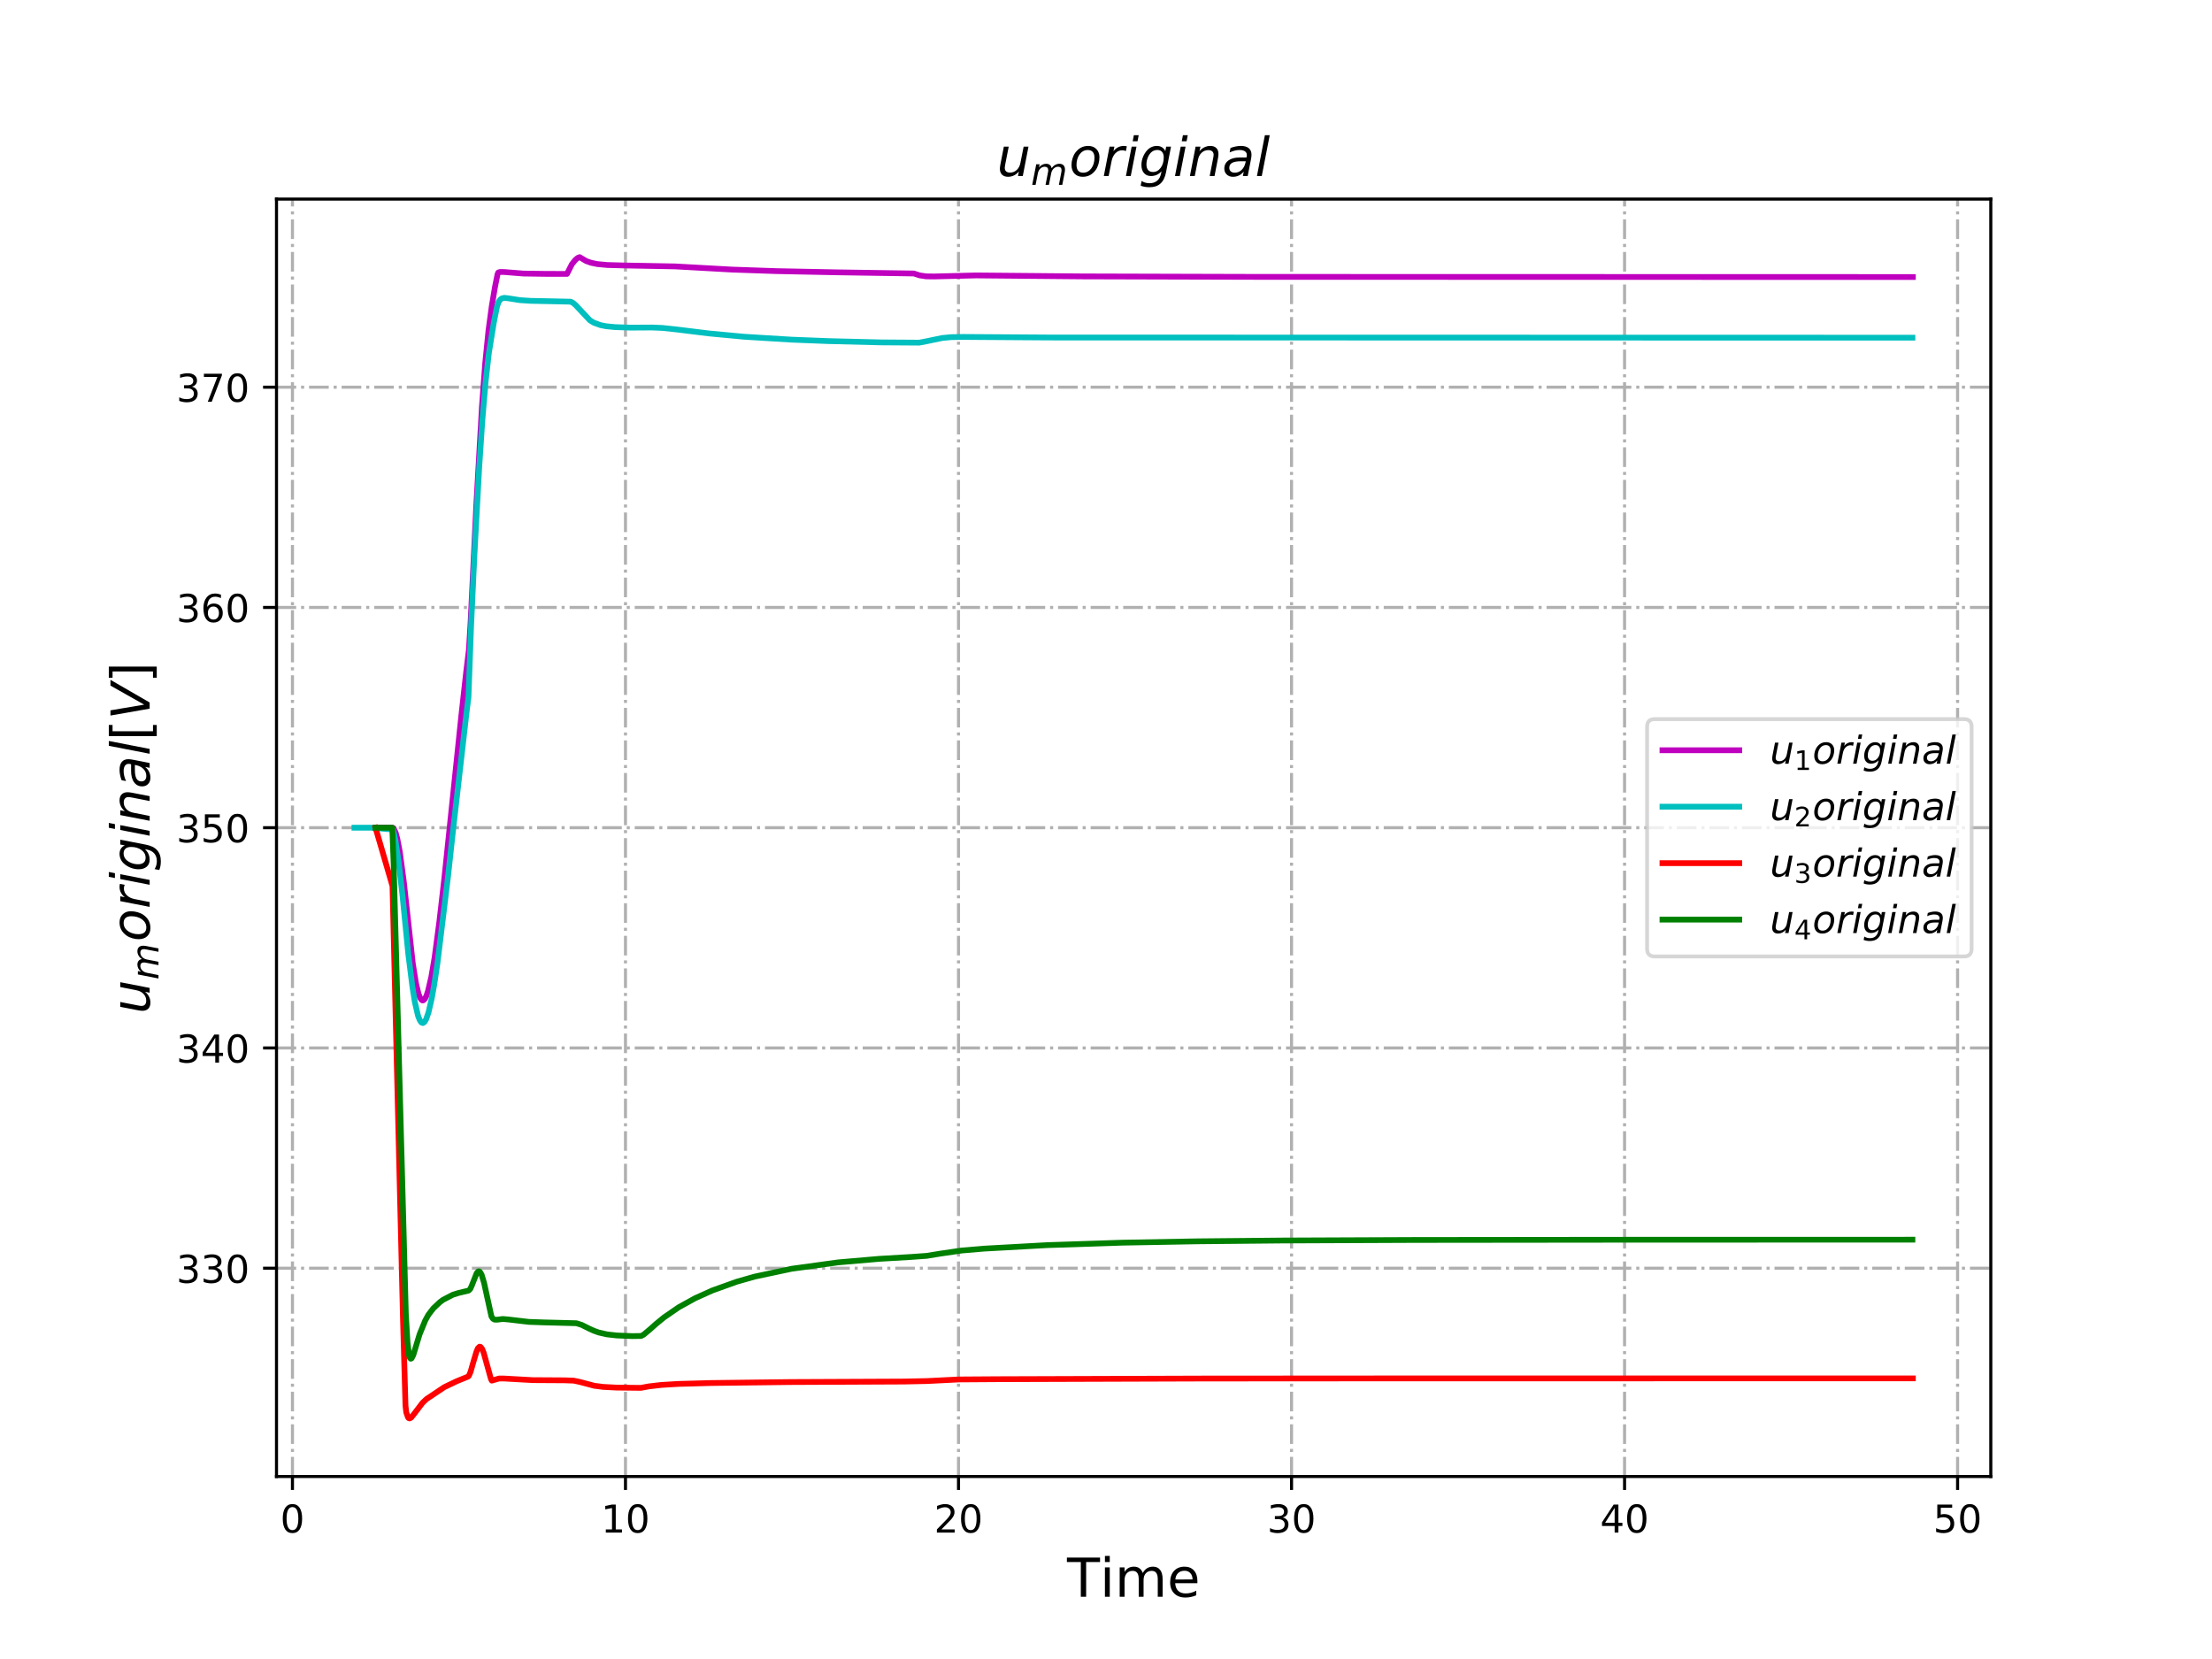 <?xml version="1.0" encoding="utf-8" standalone="no"?>
<!DOCTYPE svg PUBLIC "-//W3C//DTD SVG 1.1//EN"
  "http://www.w3.org/Graphics/SVG/1.1/DTD/svg11.dtd">
<!-- Created with matplotlib (http://matplotlib.org/) -->
<svg height="432pt" version="1.1" viewBox="0 0 576 432" width="576pt" xmlns="http://www.w3.org/2000/svg" xmlns:xlink="http://www.w3.org/1999/xlink">
 <defs>
  <style type="text/css">
*{stroke-linecap:butt;stroke-linejoin:round;}
  </style>
 </defs>
 <g id="figure_1">
  <g id="patch_1">
   <path d="M 0 432 
L 576 432 
L 576 0 
L 0 0 
z
" style="fill:#ffffff;"/>
  </g>
  <g id="axes_1">
   <g id="patch_2">
    <path d="M 72 384.48 
L 518.4 384.48 
L 518.4 51.84 
L 72 51.84 
z
" style="fill:#ffffff;"/>
   </g>
   <g id="matplotlib.axis_1">
    <g id="xtick_1">
     <g id="line2d_1">
      <path clip-path="url(#p2c28025320)" d="M 76.154 384.48 
L 76.154 51.84 
" style="fill:none;stroke:#b0b0b0;stroke-dasharray:5.12,1.28,0.8,1.28;stroke-dashoffset:0;stroke-width:0.8;"/>
     </g>
     <g id="line2d_2">
      <defs>
       <path d="M 0 0 
L 0 3.5 
" id="m81a23ae64f" style="stroke:#000000;stroke-width:0.8;"/>
      </defs>
      <g>
       <use style="stroke:#000000;stroke-width:0.8;" x="76.154" xlink:href="#m81a23ae64f" y="384.48"/>
      </g>
     </g>
     <g id="text_1">
      <!-- 0 -->
      <defs>
       <path d="M 31.781 66.406 
Q 24.172 66.406 20.328 58.906 
Q 16.5 51.422 16.5 36.375 
Q 16.5 21.391 20.328 13.891 
Q 24.172 6.391 31.781 6.391 
Q 39.453 6.391 43.281 13.891 
Q 47.125 21.391 47.125 36.375 
Q 47.125 51.422 43.281 58.906 
Q 39.453 66.406 31.781 66.406 
z
M 31.781 74.219 
Q 44.047 74.219 50.516 64.516 
Q 56.984 54.828 56.984 36.375 
Q 56.984 17.969 50.516 8.266 
Q 44.047 -1.422 31.781 -1.422 
Q 19.531 -1.422 13.062 8.266 
Q 6.594 17.969 6.594 36.375 
Q 6.594 54.828 13.062 64.516 
Q 19.531 74.219 31.781 74.219 
z
" id="DejaVuSans-30"/>
      </defs>
      <g transform="translate(72.973 399.078)scale(0.1 -0.1)">
       <use xlink:href="#DejaVuSans-30"/>
      </g>
     </g>
    </g>
    <g id="xtick_2">
     <g id="line2d_3">
      <path clip-path="url(#p2c28025320)" d="M 162.874 384.48 
L 162.874 51.84 
" style="fill:none;stroke:#b0b0b0;stroke-dasharray:5.12,1.28,0.8,1.28;stroke-dashoffset:0;stroke-width:0.8;"/>
     </g>
     <g id="line2d_4">
      <g>
       <use style="stroke:#000000;stroke-width:0.8;" x="162.874" xlink:href="#m81a23ae64f" y="384.48"/>
      </g>
     </g>
     <g id="text_2">
      <!-- 10 -->
      <defs>
       <path d="M 12.406 8.297 
L 28.516 8.297 
L 28.516 63.922 
L 10.984 60.406 
L 10.984 69.391 
L 28.422 72.906 
L 38.281 72.906 
L 38.281 8.297 
L 54.391 8.297 
L 54.391 0 
L 12.406 0 
z
" id="DejaVuSans-31"/>
      </defs>
      <g transform="translate(156.512 399.078)scale(0.1 -0.1)">
       <use xlink:href="#DejaVuSans-31"/>
       <use x="63.623" xlink:href="#DejaVuSans-30"/>
      </g>
     </g>
    </g>
    <g id="xtick_3">
     <g id="line2d_5">
      <path clip-path="url(#p2c28025320)" d="M 249.594 384.48 
L 249.594 51.84 
" style="fill:none;stroke:#b0b0b0;stroke-dasharray:5.12,1.28,0.8,1.28;stroke-dashoffset:0;stroke-width:0.8;"/>
     </g>
     <g id="line2d_6">
      <g>
       <use style="stroke:#000000;stroke-width:0.8;" x="249.594" xlink:href="#m81a23ae64f" y="384.48"/>
      </g>
     </g>
     <g id="text_3">
      <!-- 20 -->
      <defs>
       <path d="M 19.188 8.297 
L 53.609 8.297 
L 53.609 0 
L 7.328 0 
L 7.328 8.297 
Q 12.938 14.109 22.625 23.891 
Q 32.328 33.688 34.812 36.531 
Q 39.547 41.844 41.422 45.531 
Q 43.312 49.219 43.312 52.781 
Q 43.312 58.594 39.234 62.25 
Q 35.156 65.922 28.609 65.922 
Q 23.969 65.922 18.812 64.312 
Q 13.672 62.703 7.812 59.422 
L 7.812 69.391 
Q 13.766 71.781 18.938 73 
Q 24.125 74.219 28.422 74.219 
Q 39.75 74.219 46.484 68.547 
Q 53.219 62.891 53.219 53.422 
Q 53.219 48.922 51.531 44.891 
Q 49.859 40.875 45.406 35.406 
Q 44.188 33.984 37.641 27.219 
Q 31.109 20.453 19.188 8.297 
z
" id="DejaVuSans-32"/>
      </defs>
      <g transform="translate(243.231 399.078)scale(0.1 -0.1)">
       <use xlink:href="#DejaVuSans-32"/>
       <use x="63.623" xlink:href="#DejaVuSans-30"/>
      </g>
     </g>
    </g>
    <g id="xtick_4">
     <g id="line2d_7">
      <path clip-path="url(#p2c28025320)" d="M 336.313 384.48 
L 336.313 51.84 
" style="fill:none;stroke:#b0b0b0;stroke-dasharray:5.12,1.28,0.8,1.28;stroke-dashoffset:0;stroke-width:0.8;"/>
     </g>
     <g id="line2d_8">
      <g>
       <use style="stroke:#000000;stroke-width:0.8;" x="336.313" xlink:href="#m81a23ae64f" y="384.48"/>
      </g>
     </g>
     <g id="text_4">
      <!-- 30 -->
      <defs>
       <path d="M 40.578 39.312 
Q 47.656 37.797 51.625 33 
Q 55.609 28.219 55.609 21.188 
Q 55.609 10.406 48.188 4.484 
Q 40.766 -1.422 27.094 -1.422 
Q 22.516 -1.422 17.656 -0.516 
Q 12.797 0.391 7.625 2.203 
L 7.625 11.719 
Q 11.719 9.328 16.594 8.109 
Q 21.484 6.891 26.812 6.891 
Q 36.078 6.891 40.938 10.547 
Q 45.797 14.203 45.797 21.188 
Q 45.797 27.641 41.281 31.266 
Q 36.766 34.906 28.719 34.906 
L 20.219 34.906 
L 20.219 43.016 
L 29.109 43.016 
Q 36.375 43.016 40.234 45.922 
Q 44.094 48.828 44.094 54.297 
Q 44.094 59.906 40.109 62.906 
Q 36.141 65.922 28.719 65.922 
Q 24.656 65.922 20.016 65.031 
Q 15.375 64.156 9.812 62.312 
L 9.812 71.094 
Q 15.438 72.656 20.344 73.438 
Q 25.25 74.219 29.594 74.219 
Q 40.828 74.219 47.359 69.109 
Q 53.906 64.016 53.906 55.328 
Q 53.906 49.266 50.438 45.094 
Q 46.969 40.922 40.578 39.312 
z
" id="DejaVuSans-33"/>
      </defs>
      <g transform="translate(329.951 399.078)scale(0.1 -0.1)">
       <use xlink:href="#DejaVuSans-33"/>
       <use x="63.623" xlink:href="#DejaVuSans-30"/>
      </g>
     </g>
    </g>
    <g id="xtick_5">
     <g id="line2d_9">
      <path clip-path="url(#p2c28025320)" d="M 423.033 384.48 
L 423.033 51.84 
" style="fill:none;stroke:#b0b0b0;stroke-dasharray:5.12,1.28,0.8,1.28;stroke-dashoffset:0;stroke-width:0.8;"/>
     </g>
     <g id="line2d_10">
      <g>
       <use style="stroke:#000000;stroke-width:0.8;" x="423.033" xlink:href="#m81a23ae64f" y="384.48"/>
      </g>
     </g>
     <g id="text_5">
      <!-- 40 -->
      <defs>
       <path d="M 37.797 64.312 
L 12.891 25.391 
L 37.797 25.391 
z
M 35.203 72.906 
L 47.609 72.906 
L 47.609 25.391 
L 58.016 25.391 
L 58.016 17.188 
L 47.609 17.188 
L 47.609 0 
L 37.797 0 
L 37.797 17.188 
L 4.891 17.188 
L 4.891 26.703 
z
" id="DejaVuSans-34"/>
      </defs>
      <g transform="translate(416.67 399.078)scale(0.1 -0.1)">
       <use xlink:href="#DejaVuSans-34"/>
       <use x="63.623" xlink:href="#DejaVuSans-30"/>
      </g>
     </g>
    </g>
    <g id="xtick_6">
     <g id="line2d_11">
      <path clip-path="url(#p2c28025320)" d="M 509.752 384.48 
L 509.752 51.84 
" style="fill:none;stroke:#b0b0b0;stroke-dasharray:5.12,1.28,0.8,1.28;stroke-dashoffset:0;stroke-width:0.8;"/>
     </g>
     <g id="line2d_12">
      <g>
       <use style="stroke:#000000;stroke-width:0.8;" x="509.752" xlink:href="#m81a23ae64f" y="384.48"/>
      </g>
     </g>
     <g id="text_6">
      <!-- 50 -->
      <defs>
       <path d="M 10.797 72.906 
L 49.516 72.906 
L 49.516 64.594 
L 19.828 64.594 
L 19.828 46.734 
Q 21.969 47.469 24.109 47.828 
Q 26.266 48.188 28.422 48.188 
Q 40.625 48.188 47.75 41.5 
Q 54.891 34.812 54.891 23.391 
Q 54.891 11.625 47.562 5.094 
Q 40.234 -1.422 26.906 -1.422 
Q 22.312 -1.422 17.547 -0.641 
Q 12.797 0.141 7.719 1.703 
L 7.719 11.625 
Q 12.109 9.234 16.797 8.062 
Q 21.484 6.891 26.703 6.891 
Q 35.156 6.891 40.078 11.328 
Q 45.016 15.766 45.016 23.391 
Q 45.016 31 40.078 35.438 
Q 35.156 39.891 26.703 39.891 
Q 22.75 39.891 18.812 39.016 
Q 14.891 38.141 10.797 36.281 
z
" id="DejaVuSans-35"/>
      </defs>
      <g transform="translate(503.39 399.078)scale(0.1 -0.1)">
       <use xlink:href="#DejaVuSans-35"/>
       <use x="63.623" xlink:href="#DejaVuSans-30"/>
      </g>
     </g>
    </g>
    <g id="text_7">
     <!-- Time -->
     <defs>
      <path d="M -0.297 72.906 
L 61.375 72.906 
L 61.375 64.594 
L 35.5 64.594 
L 35.5 0 
L 25.594 0 
L 25.594 64.594 
L -0.297 64.594 
z
" id="DejaVuSans-54"/>
      <path d="M 9.422 54.688 
L 18.406 54.688 
L 18.406 0 
L 9.422 0 
z
M 9.422 75.984 
L 18.406 75.984 
L 18.406 64.594 
L 9.422 64.594 
z
" id="DejaVuSans-69"/>
      <path d="M 52 44.188 
Q 55.375 50.25 60.062 53.125 
Q 64.75 56 71.094 56 
Q 79.641 56 84.281 50.016 
Q 88.922 44.047 88.922 33.016 
L 88.922 0 
L 79.891 0 
L 79.891 32.719 
Q 79.891 40.578 77.094 44.375 
Q 74.312 48.188 68.609 48.188 
Q 61.625 48.188 57.562 43.547 
Q 53.516 38.922 53.516 30.906 
L 53.516 0 
L 44.484 0 
L 44.484 32.719 
Q 44.484 40.625 41.703 44.406 
Q 38.922 48.188 33.109 48.188 
Q 26.219 48.188 22.156 43.531 
Q 18.109 38.875 18.109 30.906 
L 18.109 0 
L 9.078 0 
L 9.078 54.688 
L 18.109 54.688 
L 18.109 46.188 
Q 21.188 51.219 25.484 53.609 
Q 29.781 56 35.688 56 
Q 41.656 56 45.828 52.969 
Q 50 49.953 52 44.188 
z
" id="DejaVuSans-6d"/>
      <path d="M 56.203 29.594 
L 56.203 25.203 
L 14.891 25.203 
Q 15.484 15.922 20.484 11.062 
Q 25.484 6.203 34.422 6.203 
Q 39.594 6.203 44.453 7.469 
Q 49.312 8.734 54.109 11.281 
L 54.109 2.781 
Q 49.266 0.734 44.188 -0.344 
Q 39.109 -1.422 33.891 -1.422 
Q 20.797 -1.422 13.156 6.188 
Q 5.516 13.812 5.516 26.812 
Q 5.516 40.234 12.766 48.109 
Q 20.016 56 32.328 56 
Q 43.359 56 49.781 48.891 
Q 56.203 41.797 56.203 29.594 
z
M 47.219 32.234 
Q 47.125 39.594 43.094 43.984 
Q 39.062 48.391 32.422 48.391 
Q 24.906 48.391 20.391 44.141 
Q 15.875 39.891 15.188 32.172 
z
" id="DejaVuSans-65"/>
     </defs>
     <g transform="translate(277.858 415.796)scale(0.14 -0.14)">
      <use xlink:href="#DejaVuSans-54"/>
      <use x="61.037" xlink:href="#DejaVuSans-69"/>
      <use x="88.82" xlink:href="#DejaVuSans-6d"/>
      <use x="186.232" xlink:href="#DejaVuSans-65"/>
     </g>
    </g>
   </g>
   <g id="matplotlib.axis_2">
    <g id="ytick_1">
     <g id="line2d_13">
      <path clip-path="url(#p2c28025320)" d="M 72 330.245 
L 518.4 330.245 
" style="fill:none;stroke:#b0b0b0;stroke-dasharray:5.12,1.28,0.8,1.28;stroke-dashoffset:0;stroke-width:0.8;"/>
     </g>
     <g id="line2d_14">
      <defs>
       <path d="M 0 0 
L -3.5 0 
" id="mf7df1f28a8" style="stroke:#000000;stroke-width:0.8;"/>
      </defs>
      <g>
       <use style="stroke:#000000;stroke-width:0.8;" x="72" xlink:href="#mf7df1f28a8" y="330.245"/>
      </g>
     </g>
     <g id="text_8">
      <!-- 330 -->
      <g transform="translate(45.913 334.045)scale(0.1 -0.1)">
       <use xlink:href="#DejaVuSans-33"/>
       <use x="63.623" xlink:href="#DejaVuSans-33"/>
       <use x="127.246" xlink:href="#DejaVuSans-30"/>
      </g>
     </g>
    </g>
    <g id="ytick_2">
     <g id="line2d_15">
      <path clip-path="url(#p2c28025320)" d="M 72 272.889 
L 518.4 272.889 
" style="fill:none;stroke:#b0b0b0;stroke-dasharray:5.12,1.28,0.8,1.28;stroke-dashoffset:0;stroke-width:0.8;"/>
     </g>
     <g id="line2d_16">
      <g>
       <use style="stroke:#000000;stroke-width:0.8;" x="72" xlink:href="#mf7df1f28a8" y="272.889"/>
      </g>
     </g>
     <g id="text_9">
      <!-- 340 -->
      <g transform="translate(45.913 276.688)scale(0.1 -0.1)">
       <use xlink:href="#DejaVuSans-33"/>
       <use x="63.623" xlink:href="#DejaVuSans-34"/>
       <use x="127.246" xlink:href="#DejaVuSans-30"/>
      </g>
     </g>
    </g>
    <g id="ytick_3">
     <g id="line2d_17">
      <path clip-path="url(#p2c28025320)" d="M 72 215.532 
L 518.4 215.532 
" style="fill:none;stroke:#b0b0b0;stroke-dasharray:5.12,1.28,0.8,1.28;stroke-dashoffset:0;stroke-width:0.8;"/>
     </g>
     <g id="line2d_18">
      <g>
       <use style="stroke:#000000;stroke-width:0.8;" x="72" xlink:href="#mf7df1f28a8" y="215.532"/>
      </g>
     </g>
     <g id="text_10">
      <!-- 350 -->
      <g transform="translate(45.913 219.331)scale(0.1 -0.1)">
       <use xlink:href="#DejaVuSans-33"/>
       <use x="63.623" xlink:href="#DejaVuSans-35"/>
       <use x="127.246" xlink:href="#DejaVuSans-30"/>
      </g>
     </g>
    </g>
    <g id="ytick_4">
     <g id="line2d_19">
      <path clip-path="url(#p2c28025320)" d="M 72 158.175 
L 518.4 158.175 
" style="fill:none;stroke:#b0b0b0;stroke-dasharray:5.12,1.28,0.8,1.28;stroke-dashoffset:0;stroke-width:0.8;"/>
     </g>
     <g id="line2d_20">
      <g>
       <use style="stroke:#000000;stroke-width:0.8;" x="72" xlink:href="#mf7df1f28a8" y="158.175"/>
      </g>
     </g>
     <g id="text_11">
      <!-- 360 -->
      <defs>
       <path d="M 33.016 40.375 
Q 26.375 40.375 22.484 35.828 
Q 18.609 31.297 18.609 23.391 
Q 18.609 15.531 22.484 10.953 
Q 26.375 6.391 33.016 6.391 
Q 39.656 6.391 43.531 10.953 
Q 47.406 15.531 47.406 23.391 
Q 47.406 31.297 43.531 35.828 
Q 39.656 40.375 33.016 40.375 
z
M 52.594 71.297 
L 52.594 62.312 
Q 48.875 64.062 45.094 64.984 
Q 41.312 65.922 37.594 65.922 
Q 27.828 65.922 22.672 59.328 
Q 17.531 52.734 16.797 39.406 
Q 19.672 43.656 24.016 45.922 
Q 28.375 48.188 33.594 48.188 
Q 44.578 48.188 50.953 41.516 
Q 57.328 34.859 57.328 23.391 
Q 57.328 12.156 50.688 5.359 
Q 44.047 -1.422 33.016 -1.422 
Q 20.359 -1.422 13.672 8.266 
Q 6.984 17.969 6.984 36.375 
Q 6.984 53.656 15.188 63.938 
Q 23.391 74.219 37.203 74.219 
Q 40.922 74.219 44.703 73.484 
Q 48.484 72.75 52.594 71.297 
z
" id="DejaVuSans-36"/>
      </defs>
      <g transform="translate(45.913 161.974)scale(0.1 -0.1)">
       <use xlink:href="#DejaVuSans-33"/>
       <use x="63.623" xlink:href="#DejaVuSans-36"/>
       <use x="127.246" xlink:href="#DejaVuSans-30"/>
      </g>
     </g>
    </g>
    <g id="ytick_5">
     <g id="line2d_21">
      <path clip-path="url(#p2c28025320)" d="M 72 100.818 
L 518.4 100.818 
" style="fill:none;stroke:#b0b0b0;stroke-dasharray:5.12,1.28,0.8,1.28;stroke-dashoffset:0;stroke-width:0.8;"/>
     </g>
     <g id="line2d_22">
      <g>
       <use style="stroke:#000000;stroke-width:0.8;" x="72" xlink:href="#mf7df1f28a8" y="100.818"/>
      </g>
     </g>
     <g id="text_12">
      <!-- 370 -->
      <defs>
       <path d="M 8.203 72.906 
L 55.078 72.906 
L 55.078 68.703 
L 28.609 0 
L 18.312 0 
L 43.219 64.594 
L 8.203 64.594 
z
" id="DejaVuSans-37"/>
      </defs>
      <g transform="translate(45.913 104.617)scale(0.1 -0.1)">
       <use xlink:href="#DejaVuSans-33"/>
       <use x="63.623" xlink:href="#DejaVuSans-37"/>
       <use x="127.246" xlink:href="#DejaVuSans-30"/>
      </g>
     </g>
    </g>
    <g id="text_13">
     <!-- $u_{m} original[V]$ -->
     <defs>
      <path d="M 6.688 21.688 
L 13.094 54.688 
L 22.125 54.688 
L 15.719 22.016 
Q 15.234 19.625 15.016 17.922 
Q 14.797 16.219 14.797 15.094 
Q 14.797 10.938 17.328 8.656 
Q 19.875 6.391 24.516 6.391 
Q 31.734 6.391 37 11.266 
Q 42.281 16.156 43.891 24.422 
L 49.906 54.688 
L 58.891 54.688 
L 48.297 0 
L 39.312 0 
L 41.109 8.594 
Q 37.312 3.812 32.062 1.188 
Q 26.812 -1.422 20.906 -1.422 
Q 13.719 -1.422 9.719 2.516 
Q 5.719 6.453 5.719 13.484 
Q 5.719 14.938 5.953 17.141 
Q 6.203 19.344 6.688 21.688 
z
" id="DejaVuSans-Oblique-75"/>
      <path d="M 89.797 33.016 
L 83.406 0 
L 74.422 0 
L 80.719 32.719 
Q 81.109 34.812 81.297 36.328 
Q 81.5 37.844 81.5 38.922 
Q 81.5 43.312 79.047 45.75 
Q 76.609 48.188 72.219 48.188 
Q 65.672 48.188 60.547 43.281 
Q 55.422 38.375 53.906 30.516 
L 47.906 0 
L 38.922 0 
L 45.312 32.719 
Q 45.703 34.516 45.891 36.047 
Q 46.094 37.594 46.094 38.812 
Q 46.094 43.266 43.656 45.719 
Q 41.219 48.188 36.922 48.188 
Q 30.281 48.188 25.141 43.281 
Q 20.016 38.375 18.5 30.516 
L 12.5 0 
L 3.516 0 
L 14.203 54.688 
L 23.188 54.688 
L 21.484 46.188 
Q 25.141 50.984 30.047 53.484 
Q 34.969 56 40.578 56 
Q 46.531 56 50.359 52.875 
Q 54.203 49.75 54.984 44.188 
Q 59.078 49.953 64.469 52.969 
Q 69.875 56 75.875 56 
Q 82.906 56 86.734 51.953 
Q 90.578 47.906 90.578 40.484 
Q 90.578 38.875 90.375 36.938 
Q 90.188 35.016 89.797 33.016 
z
" id="DejaVuSans-Oblique-6d"/>
      <path d="M 25.391 -1.422 
Q 15.766 -1.422 10.172 4.516 
Q 4.594 10.453 4.594 20.703 
Q 4.594 26.656 6.516 32.828 
Q 8.453 39.016 11.531 43.219 
Q 16.359 49.75 22.312 52.875 
Q 28.266 56 35.797 56 
Q 45.125 56 50.859 50.188 
Q 56.594 44.391 56.594 35.016 
Q 56.594 28.516 54.688 22.062 
Q 52.781 15.625 49.703 11.375 
Q 44.922 4.828 38.969 1.703 
Q 33.016 -1.422 25.391 -1.422 
z
M 13.922 21 
Q 13.922 13.578 17.016 9.891 
Q 20.125 6.203 26.422 6.203 
Q 35.453 6.203 41.375 14.078 
Q 47.312 21.969 47.312 34.078 
Q 47.312 41.156 44.141 44.766 
Q 40.969 48.391 34.812 48.391 
Q 29.734 48.391 25.781 46.016 
Q 21.828 43.656 18.703 38.812 
Q 16.406 35.203 15.156 30.562 
Q 13.922 25.922 13.922 21 
z
" id="DejaVuSans-Oblique-6f"/>
      <path d="M 44.578 46.391 
Q 43.219 47.125 41.453 47.516 
Q 39.703 47.906 37.703 47.906 
Q 30.516 47.906 25.141 42.453 
Q 19.781 37.016 18.016 27.875 
L 12.5 0 
L 3.516 0 
L 14.203 54.688 
L 23.188 54.688 
L 21.484 46.188 
Q 25.047 50.922 30 53.453 
Q 34.969 56 40.578 56 
Q 42.047 56 43.453 55.828 
Q 44.875 55.672 46.297 55.281 
z
" id="DejaVuSans-Oblique-72"/>
      <path d="M 18.312 75.984 
L 27.297 75.984 
L 25.094 64.594 
L 16.109 64.594 
z
M 14.203 54.688 
L 23.188 54.688 
L 12.5 0 
L 3.516 0 
z
" id="DejaVuSans-Oblique-69"/>
      <path d="M 59.625 54.688 
L 50.297 6.781 
Q 47.609 -7.125 40.016 -13.953 
Q 32.422 -20.797 19.578 -20.797 
Q 14.844 -20.797 10.781 -20.094 
Q 6.734 -19.391 3.219 -17.922 
L 4.891 -9.188 
Q 8.203 -11.328 11.906 -12.344 
Q 15.625 -13.375 19.828 -13.375 
Q 28.375 -13.375 33.859 -8.703 
Q 39.359 -4.047 41.109 4.688 
L 41.891 8.797 
Q 38.141 4.5 33.156 2.25 
Q 28.172 0 22.406 0 
Q 14.109 0 9.344 5.484 
Q 4.594 10.984 4.594 20.609 
Q 4.594 28.172 7.469 35.422 
Q 10.359 42.672 15.578 48.297 
Q 19.047 52 23.656 54 
Q 28.266 56 33.297 56 
Q 38.812 56 42.906 53.438 
Q 47.016 50.875 49.031 46.188 
L 50.594 54.688 
z
M 46.094 34.625 
Q 46.094 41.266 42.969 44.875 
Q 39.844 48.484 34.078 48.484 
Q 30.516 48.484 27.297 47.062 
Q 24.078 45.656 21.781 43.109 
Q 18.062 38.922 15.984 33.234 
Q 13.922 27.547 13.922 21.484 
Q 13.922 14.75 17.062 11.125 
Q 20.219 7.516 26.125 7.516 
Q 34.672 7.516 40.375 15.25 
Q 46.094 23 46.094 34.625 
z
" id="DejaVuSans-Oblique-67"/>
      <path d="M 55.719 33.016 
L 49.312 0 
L 40.281 0 
L 46.688 32.672 
Q 47.125 34.969 47.359 36.719 
Q 47.609 38.484 47.609 39.5 
Q 47.609 43.609 45.016 45.891 
Q 42.438 48.188 37.797 48.188 
Q 30.562 48.188 25.344 43.375 
Q 20.125 38.578 18.5 30.328 
L 12.5 0 
L 3.516 0 
L 14.109 54.688 
L 23.094 54.688 
L 21.297 46.094 
Q 25.047 50.828 30.312 53.406 
Q 35.594 56 41.406 56 
Q 48.641 56 52.609 52.094 
Q 56.594 48.188 56.594 41.109 
Q 56.594 39.359 56.375 37.359 
Q 56.156 35.359 55.719 33.016 
z
" id="DejaVuSans-Oblique-6e"/>
      <path d="M 53.719 31.203 
L 47.609 0 
L 38.625 0 
L 40.281 8.297 
Q 36.328 3.422 31.266 1 
Q 26.219 -1.422 20.016 -1.422 
Q 13.031 -1.422 8.562 2.844 
Q 4.109 7.125 4.109 13.812 
Q 4.109 23.391 11.75 28.953 
Q 19.391 34.516 32.812 34.516 
L 45.312 34.516 
L 45.797 36.922 
Q 45.906 37.312 45.953 37.766 
Q 46 38.234 46 39.203 
Q 46 43.562 42.453 45.969 
Q 38.922 48.391 32.516 48.391 
Q 28.125 48.391 23.5 47.266 
Q 18.891 46.141 14.016 43.891 
L 15.578 52.203 
Q 20.656 54.109 25.516 55.047 
Q 30.375 56 34.906 56 
Q 44.578 56 49.625 51.797 
Q 54.688 47.609 54.688 39.594 
Q 54.688 37.984 54.438 35.812 
Q 54.203 33.641 53.719 31.203 
z
M 44 27.484 
L 35.016 27.484 
Q 23.969 27.484 18.672 24.531 
Q 13.375 21.578 13.375 15.375 
Q 13.375 11.078 16.078 8.641 
Q 18.797 6.203 23.578 6.203 
Q 30.906 6.203 36.375 11.453 
Q 41.844 16.703 43.609 25.484 
z
" id="DejaVuSans-Oblique-61"/>
      <path d="M 18.312 75.984 
L 27.297 75.984 
L 12.5 0 
L 3.516 0 
z
" id="DejaVuSans-Oblique-6c"/>
      <path d="M 8.594 75.984 
L 29.297 75.984 
L 29.297 69 
L 17.578 69 
L 17.578 -6.203 
L 29.297 -6.203 
L 29.297 -13.188 
L 8.594 -13.188 
z
" id="DejaVuSans-5b"/>
      <path d="M 20.609 0 
L 7.812 72.906 
L 17.484 72.906 
L 28.078 10.203 
L 63.484 72.906 
L 74.219 72.906 
L 32.078 0 
z
" id="DejaVuSans-Oblique-56"/>
      <path d="M 30.422 75.984 
L 30.422 -13.188 
L 9.719 -13.188 
L 9.719 -6.203 
L 21.391 -6.203 
L 21.391 69 
L 9.719 69 
L 9.719 75.984 
z
" id="DejaVuSans-5d"/>
     </defs>
     <g transform="translate(38.972 264.01)rotate(-90)scale(0.14 -0.14)">
      <use transform="translate(0 0.016)" xlink:href="#DejaVuSans-Oblique-75"/>
      <use transform="translate(63.379 -16.391)scale(0.7)" xlink:href="#DejaVuSans-Oblique-6d"/>
      <use transform="translate(134.302 0.016)" xlink:href="#DejaVuSans-Oblique-6f"/>
      <use transform="translate(195.483 0.016)" xlink:href="#DejaVuSans-Oblique-72"/>
      <use transform="translate(236.597 0.016)" xlink:href="#DejaVuSans-Oblique-69"/>
      <use transform="translate(264.38 0.016)" xlink:href="#DejaVuSans-Oblique-67"/>
      <use transform="translate(327.856 0.016)" xlink:href="#DejaVuSans-Oblique-69"/>
      <use transform="translate(355.64 0.016)" xlink:href="#DejaVuSans-Oblique-6e"/>
      <use transform="translate(419.019 0.016)" xlink:href="#DejaVuSans-Oblique-61"/>
      <use transform="translate(480.298 0.016)" xlink:href="#DejaVuSans-Oblique-6c"/>
      <use transform="translate(508.081 0.016)" xlink:href="#DejaVuSans-5b"/>
      <use transform="translate(547.095 0.016)" xlink:href="#DejaVuSans-Oblique-56"/>
      <use transform="translate(615.503 0.016)" xlink:href="#DejaVuSans-5d"/>
     </g>
    </g>
   </g>
   <g id="line2d_23">
    <path clip-path="url(#p2c28025320)" d="M 97.768 215.532 
L 102.144 215.532 
L 102.473 215.633 
L 103.037 216.845 
L 103.451 218.394 
L 104.093 221.722 
L 105.157 229.656 
L 107.489 250.872 
L 108.331 256.117 
L 108.966 258.728 
L 109.385 259.821 
L 109.806 260.404 
L 110.002 260.508 
L 110.221 260.491 
L 110.643 260.103 
L 111.051 259.263 
L 111.477 258.002 
L 112.326 254.33 
L 113.175 249.333 
L 114.424 239.887 
L 115.7 228.793 
L 119.117 196.117 
L 120.162 186.086 
L 121.436 174.65 
L 122.105 169.223 
L 122.541 162.093 
L 124.023 131.723 
L 125.497 105.905 
L 126.349 94.619 
L 127.205 86.036 
L 128.06 79.714 
L 128.898 74.709 
L 129.555 71.422 
L 129.753 70.964 
L 130.189 70.823 
L 131.251 70.832 
L 136.325 71.234 
L 142.33 71.317 
L 147.641 71.327 
L 148.924 68.795 
L 149.805 67.7 
L 150.42 67.172 
L 150.935 66.96 
L 152.652 67.979 
L 153.91 68.428 
L 155.602 68.771 
L 158.142 69.007 
L 162.601 69.128 
L 175.797 69.372 
L 190.693 70.202 
L 202.18 70.599 
L 217.953 70.914 
L 237.956 71.218 
L 239.459 71.706 
L 241.172 71.962 
L 243.264 71.989 
L 254.186 71.721 
L 281.806 71.972 
L 327.747 72.099 
L 498.106 72.139 
L 498.106 72.139 
" style="fill:none;stroke:#bf00bf;stroke-linecap:square;stroke-width:1.5;"/>
   </g>
   <g id="line2d_24">
    <path clip-path="url(#p2c28025320)" d="M 92.291 215.532 
L 96.661 215.532 
L 102.328 216.006 
L 102.938 218.716 
L 103.781 224.167 
L 104.834 233.39 
L 106.319 248.421 
L 107.391 256.939 
L 108.012 260.871 
L 108.856 264.508 
L 109.292 265.611 
L 109.705 266.237 
L 110.12 266.401 
L 110.543 266.12 
L 110.96 265.414 
L 111.587 263.616 
L 112.425 259.98 
L 113.06 256.451 
L 113.904 250.857 
L 116.677 228.122 
L 117.933 216.544 
L 121.549 184.986 
L 121.986 181.587 
L 122.648 163.506 
L 123.5 145.137 
L 124.77 121.937 
L 125.61 109.321 
L 126.46 99.334 
L 127.305 91.881 
L 128.588 83.989 
L 129.436 79.753 
L 129.87 78.56 
L 130.305 77.965 
L 130.731 77.68 
L 131.362 77.561 
L 132.419 77.685 
L 135.374 78.154 
L 138.157 78.34 
L 142.642 78.43 
L 148.609 78.559 
L 149.244 78.893 
L 149.889 79.443 
L 153.602 83.409 
L 154.653 84.042 
L 156.351 84.655 
L 157.821 84.95 
L 160.163 85.181 
L 164.201 85.314 
L 169.727 85.281 
L 172.502 85.395 
L 176.125 85.782 
L 184.611 86.826 
L 193.765 87.686 
L 206.139 88.445 
L 215.726 88.821 
L 229.359 89.158 
L 239.361 89.224 
L 241.272 88.862 
L 245.327 88.016 
L 247.675 87.791 
L 250.905 87.738 
L 273.348 87.885 
L 497.992 87.93 
L 497.992 87.93 
" style="fill:none;stroke:#00bfbf;stroke-linecap:square;stroke-width:1.5;"/>
   </g>
   <g id="line2d_25">
    <path clip-path="url(#p2c28025320)" d="M 97.778 215.532 
L 102.208 230.731 
L 104.936 343.322 
L 105.59 366.063 
L 105.79 367.771 
L 106.22 369.027 
L 106.425 369.284 
L 106.659 369.36 
L 107.064 369.146 
L 107.695 368.362 
L 110.02 365.299 
L 111.062 364.31 
L 115.697 361.212 
L 118.887 359.682 
L 121.893 358.459 
L 122.092 358.256 
L 122.528 357.248 
L 123.176 354.967 
L 124.056 352.011 
L 124.45 351.068 
L 124.873 350.672 
L 125.092 350.697 
L 125.51 351.189 
L 125.935 352.208 
L 126.785 355.265 
L 127.847 359.099 
L 128.064 359.505 
L 128.686 359.327 
L 129.986 358.959 
L 131.264 358.966 
L 138.694 359.383 
L 147.024 359.433 
L 149.355 359.514 
L 150.938 359.84 
L 154.763 360.853 
L 157.083 361.148 
L 160.491 361.325 
L 166.865 361.398 
L 168.974 361.009 
L 172.191 360.635 
L 176.647 360.368 
L 185.15 360.135 
L 205.81 359.882 
L 235.408 359.75 
L 241.375 359.624 
L 249.744 359.206 
L 259.962 359.139 
L 313.514 358.966 
L 366.257 358.932 
L 498.109 358.924 
L 498.109 358.924 
" style="fill:none;stroke:#ff0000;stroke-linecap:square;stroke-width:1.5;"/>
   </g>
   <g id="line2d_26">
    <path clip-path="url(#p2c28025320)" d="M 97.785 215.532 
L 102.154 215.532 
L 102.512 225.189 
L 103.343 255.728 
L 105.674 342.082 
L 106.114 349.568 
L 106.517 352.913 
L 106.728 353.587 
L 106.944 353.811 
L 107.18 353.707 
L 107.614 352.866 
L 108.439 350.155 
L 109.268 347.426 
L 110.751 343.814 
L 111.565 342.349 
L 112.845 340.683 
L 114.535 339.086 
L 115.37 338.468 
L 117.93 337.144 
L 119.411 336.681 
L 122.011 336.065 
L 122.437 335.673 
L 122.847 334.776 
L 124.13 331.523 
L 124.54 331.063 
L 124.757 331.046 
L 124.968 331.184 
L 125.411 331.926 
L 126.058 334.085 
L 127.965 342.787 
L 128.366 343.399 
L 128.794 343.637 
L 129.445 343.646 
L 130.931 343.46 
L 132.404 343.59 
L 137.741 344.218 
L 141.581 344.35 
L 150.102 344.567 
L 151.478 345.003 
L 153.391 345.957 
L 154.663 346.533 
L 155.904 346.98 
L 158.029 347.462 
L 160.58 347.753 
L 164.612 347.918 
L 166.958 347.883 
L 167.605 347.539 
L 169.307 346.112 
L 170.796 344.781 
L 172.926 343.038 
L 176.742 340.41 
L 181 338.059 
L 185.471 336.043 
L 191.843 333.757 
L 196.515 332.427 
L 206.112 330.387 
L 218.258 328.72 
L 228.939 327.8 
L 237.195 327.312 
L 241.282 327.022 
L 244.888 326.436 
L 250.469 325.628 
L 256.206 325.142 
L 272.682 324.23 
L 292.301 323.587 
L 311.906 323.236 
L 334.015 323.025 
L 368.497 322.884 
L 427.443 322.821 
L 497.989 322.81 
L 497.989 322.81 
" style="fill:none;stroke:#008000;stroke-linecap:square;stroke-width:1.5;"/>
   </g>
   <g id="patch_3">
    <path d="M 72 384.48 
L 72 51.84 
" style="fill:none;stroke:#000000;stroke-linecap:square;stroke-linejoin:miter;stroke-width:0.8;"/>
   </g>
   <g id="patch_4">
    <path d="M 518.4 384.48 
L 518.4 51.84 
" style="fill:none;stroke:#000000;stroke-linecap:square;stroke-linejoin:miter;stroke-width:0.8;"/>
   </g>
   <g id="patch_5">
    <path d="M 72 384.48 
L 518.4 384.48 
" style="fill:none;stroke:#000000;stroke-linecap:square;stroke-linejoin:miter;stroke-width:0.8;"/>
   </g>
   <g id="patch_6">
    <path d="M 72 51.84 
L 518.4 51.84 
" style="fill:none;stroke:#000000;stroke-linecap:square;stroke-linejoin:miter;stroke-width:0.8;"/>
   </g>
   <g id="text_14">
    <!-- $u_{m} original$ -->
    <g transform="translate(259.57 45.84)scale(0.14 -0.14)">
     <use transform="translate(0 0.016)" xlink:href="#DejaVuSans-Oblique-75"/>
     <use transform="translate(63.379 -16.391)scale(0.7)" xlink:href="#DejaVuSans-Oblique-6d"/>
     <use transform="translate(134.302 0.016)" xlink:href="#DejaVuSans-Oblique-6f"/>
     <use transform="translate(195.483 0.016)" xlink:href="#DejaVuSans-Oblique-72"/>
     <use transform="translate(236.597 0.016)" xlink:href="#DejaVuSans-Oblique-69"/>
     <use transform="translate(264.38 0.016)" xlink:href="#DejaVuSans-Oblique-67"/>
     <use transform="translate(327.856 0.016)" xlink:href="#DejaVuSans-Oblique-69"/>
     <use transform="translate(355.64 0.016)" xlink:href="#DejaVuSans-Oblique-6e"/>
     <use transform="translate(419.019 0.016)" xlink:href="#DejaVuSans-Oblique-61"/>
     <use transform="translate(480.298 0.016)" xlink:href="#DejaVuSans-Oblique-6c"/>
    </g>
   </g>
   <g id="legend_1">
    <g id="patch_7">
     <path d="M 430.9 249.06 
L 511.4 249.06 
Q 513.4 249.06 513.4 247.06 
L 513.4 189.26 
Q 513.4 187.26 511.4 187.26 
L 430.9 187.26 
Q 428.9 187.26 428.9 189.26 
L 428.9 247.06 
Q 428.9 249.06 430.9 249.06 
z
" style="fill:#ffffff;opacity:0.8;stroke:#cccccc;stroke-linejoin:miter;"/>
    </g>
    <g id="line2d_27">
     <path d="M 432.9 195.36 
L 452.9 195.36 
" style="fill:none;stroke:#bf00bf;stroke-linecap:square;stroke-width:1.5;"/>
    </g>
    <g id="line2d_28"/>
    <g id="text_15">
     <!-- $u_{1} original$ -->
     <g transform="translate(460.9 198.86)scale(0.1 -0.1)">
      <use transform="translate(0 0.016)" xlink:href="#DejaVuSans-Oblique-75"/>
      <use transform="translate(63.379 -16.391)scale(0.7)" xlink:href="#DejaVuSans-31"/>
      <use transform="translate(110.649 0.016)" xlink:href="#DejaVuSans-Oblique-6f"/>
      <use transform="translate(171.831 0.016)" xlink:href="#DejaVuSans-Oblique-72"/>
      <use transform="translate(212.944 0.016)" xlink:href="#DejaVuSans-Oblique-69"/>
      <use transform="translate(240.728 0.016)" xlink:href="#DejaVuSans-Oblique-67"/>
      <use transform="translate(304.204 0.016)" xlink:href="#DejaVuSans-Oblique-69"/>
      <use transform="translate(331.987 0.016)" xlink:href="#DejaVuSans-Oblique-6e"/>
      <use transform="translate(395.366 0.016)" xlink:href="#DejaVuSans-Oblique-61"/>
      <use transform="translate(456.646 0.016)" xlink:href="#DejaVuSans-Oblique-6c"/>
     </g>
    </g>
    <g id="line2d_29">
     <path d="M 432.9 210.06 
L 452.9 210.06 
" style="fill:none;stroke:#00bfbf;stroke-linecap:square;stroke-width:1.5;"/>
    </g>
    <g id="line2d_30"/>
    <g id="text_16">
     <!-- $u_{2} original$ -->
     <g transform="translate(460.9 213.56)scale(0.1 -0.1)">
      <use transform="translate(0 0.016)" xlink:href="#DejaVuSans-Oblique-75"/>
      <use transform="translate(63.379 -16.391)scale(0.7)" xlink:href="#DejaVuSans-32"/>
      <use transform="translate(110.649 0.016)" xlink:href="#DejaVuSans-Oblique-6f"/>
      <use transform="translate(171.831 0.016)" xlink:href="#DejaVuSans-Oblique-72"/>
      <use transform="translate(212.944 0.016)" xlink:href="#DejaVuSans-Oblique-69"/>
      <use transform="translate(240.728 0.016)" xlink:href="#DejaVuSans-Oblique-67"/>
      <use transform="translate(304.204 0.016)" xlink:href="#DejaVuSans-Oblique-69"/>
      <use transform="translate(331.987 0.016)" xlink:href="#DejaVuSans-Oblique-6e"/>
      <use transform="translate(395.366 0.016)" xlink:href="#DejaVuSans-Oblique-61"/>
      <use transform="translate(456.646 0.016)" xlink:href="#DejaVuSans-Oblique-6c"/>
     </g>
    </g>
    <g id="line2d_31">
     <path d="M 432.9 224.76 
L 452.9 224.76 
" style="fill:none;stroke:#ff0000;stroke-linecap:square;stroke-width:1.5;"/>
    </g>
    <g id="line2d_32"/>
    <g id="text_17">
     <!-- $u_{3} original$ -->
     <g transform="translate(460.9 228.26)scale(0.1 -0.1)">
      <use transform="translate(0 0.016)" xlink:href="#DejaVuSans-Oblique-75"/>
      <use transform="translate(63.379 -16.391)scale(0.7)" xlink:href="#DejaVuSans-33"/>
      <use transform="translate(110.649 0.016)" xlink:href="#DejaVuSans-Oblique-6f"/>
      <use transform="translate(171.831 0.016)" xlink:href="#DejaVuSans-Oblique-72"/>
      <use transform="translate(212.944 0.016)" xlink:href="#DejaVuSans-Oblique-69"/>
      <use transform="translate(240.728 0.016)" xlink:href="#DejaVuSans-Oblique-67"/>
      <use transform="translate(304.204 0.016)" xlink:href="#DejaVuSans-Oblique-69"/>
      <use transform="translate(331.987 0.016)" xlink:href="#DejaVuSans-Oblique-6e"/>
      <use transform="translate(395.366 0.016)" xlink:href="#DejaVuSans-Oblique-61"/>
      <use transform="translate(456.646 0.016)" xlink:href="#DejaVuSans-Oblique-6c"/>
     </g>
    </g>
    <g id="line2d_33">
     <path d="M 432.9 239.46 
L 452.9 239.46 
" style="fill:none;stroke:#008000;stroke-linecap:square;stroke-width:1.5;"/>
    </g>
    <g id="line2d_34"/>
    <g id="text_18">
     <!-- $u_{4} original$ -->
     <g transform="translate(460.9 242.96)scale(0.1 -0.1)">
      <use transform="translate(0 0.016)" xlink:href="#DejaVuSans-Oblique-75"/>
      <use transform="translate(63.379 -16.391)scale(0.7)" xlink:href="#DejaVuSans-34"/>
      <use transform="translate(110.649 0.016)" xlink:href="#DejaVuSans-Oblique-6f"/>
      <use transform="translate(171.831 0.016)" xlink:href="#DejaVuSans-Oblique-72"/>
      <use transform="translate(212.944 0.016)" xlink:href="#DejaVuSans-Oblique-69"/>
      <use transform="translate(240.728 0.016)" xlink:href="#DejaVuSans-Oblique-67"/>
      <use transform="translate(304.204 0.016)" xlink:href="#DejaVuSans-Oblique-69"/>
      <use transform="translate(331.987 0.016)" xlink:href="#DejaVuSans-Oblique-6e"/>
      <use transform="translate(395.366 0.016)" xlink:href="#DejaVuSans-Oblique-61"/>
      <use transform="translate(456.646 0.016)" xlink:href="#DejaVuSans-Oblique-6c"/>
     </g>
    </g>
   </g>
  </g>
 </g>
 <defs>
  <clipPath id="p2c28025320">
   <rect height="332.64" width="446.4" x="72" y="51.84"/>
  </clipPath>
 </defs>
</svg>
